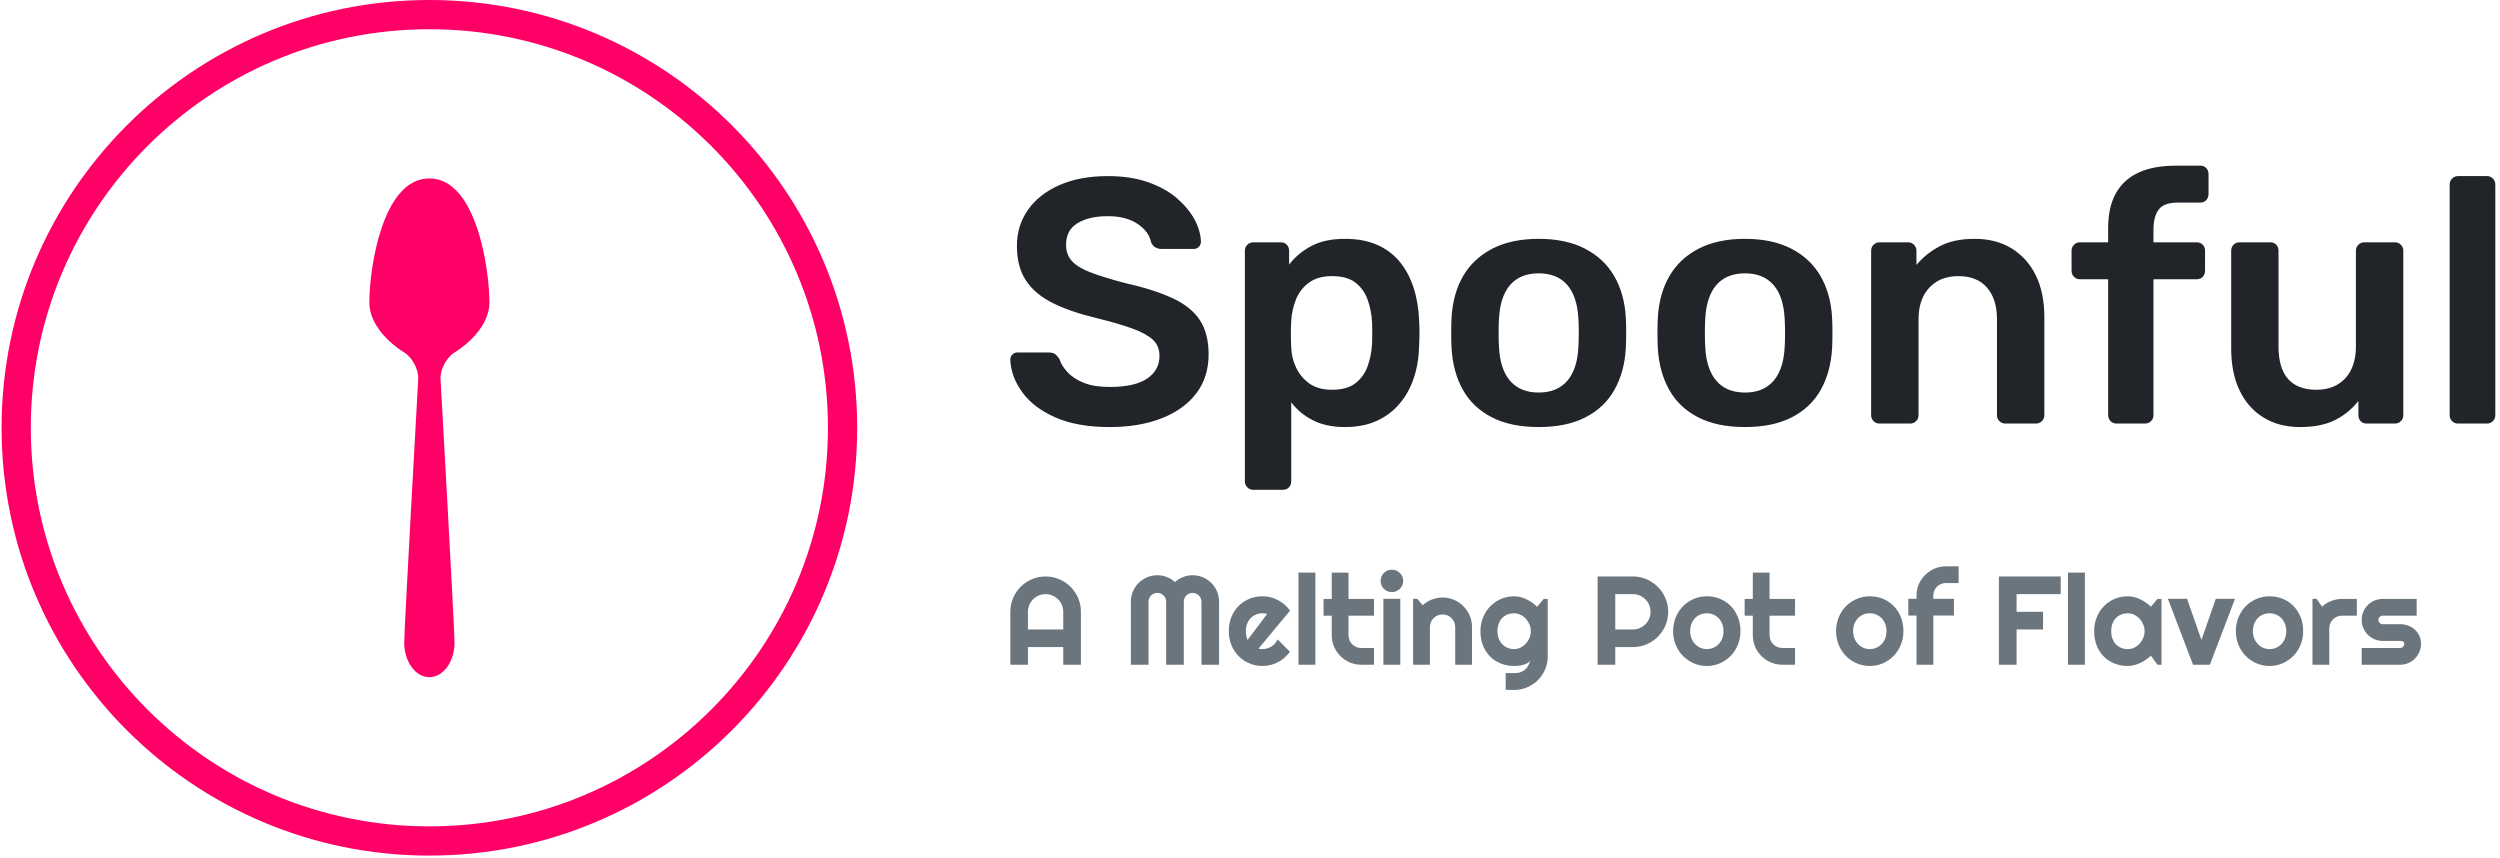 <svg xmlns="http://www.w3.org/2000/svg" version="1.1" xmlns:xlink="http://www.w3.org/1999/xlink" xmlns:svgjs="http://svgjs.dev/svgjs" width="2000" height="686" viewBox="0 0 2000 686"><g transform="matrix(1,0,0,1,-1.212,-0.761)"><svg viewBox="0 0 396 136" data-background-color="#ffffff" preserveAspectRatio="xMidYMid meet" height="686" width="2000" xmlns="http://www.w3.org/2000/svg" xmlns:xlink="http://www.w3.org/1999/xlink"><g id="tight-bounds" transform="matrix(1,0,0,1,0.24,0.151)"><svg viewBox="0 0 395.52 135.698" height="135.698" width="395.52"><g><svg viewBox="0 0 664.136 227.857" height="135.698" width="395.52"><g transform="matrix(1,0,0,1,268.616,44.111)"><svg viewBox="0 0 395.52 139.636" height="139.636" width="395.52"><g id="textblocktransform"><svg viewBox="0 0 395.52 139.636" height="139.636" width="395.52" id="textblock"><g><svg viewBox="0 0 395.52 86.326" height="86.326" width="395.52"><g transform="matrix(1,0,0,1,0,0)"><svg width="395.52" viewBox="1.8 -37 213.03 46.5" height="86.326" data-palette-color="#212529"><path d="M16.05 0.5L16.05 0.5Q11.4 0.5 8.28-0.88 5.15-2.25 3.53-4.48 1.9-6.7 1.8-9.15L1.8-9.15Q1.8-9.6 2.1-9.9 2.4-10.2 2.85-10.2L2.85-10.2 7.3-10.2Q7.95-10.2 8.28-9.93 8.6-9.65 8.85-9.25L8.85-9.25Q9.15-8.3 10-7.38 10.85-6.45 12.33-5.85 13.8-5.25 16.05-5.25L16.05-5.25Q19.65-5.25 21.43-6.45 23.2-7.65 23.2-9.7L23.2-9.7Q23.2-11.15 22.25-12.03 21.3-12.9 19.33-13.63 17.35-14.35 14.1-15.15L14.1-15.15Q10.35-16.05 7.83-17.32 5.3-18.6 4.03-20.55 2.75-22.5 2.75-25.5L2.75-25.5Q2.75-28.4 4.33-30.65 5.9-32.9 8.83-34.2 11.75-35.5 15.8-35.5L15.8-35.5Q19.05-35.5 21.55-34.63 24.05-33.75 25.7-32.33 27.35-30.9 28.23-29.28 29.1-27.65 29.15-26.1L29.15-26.1Q29.15-25.7 28.88-25.38 28.6-25.05 28.1-25.05L28.1-25.05 23.45-25.05Q23.05-25.05 22.65-25.25 22.25-25.45 22-26L22-26Q21.7-27.55 20.05-28.65 18.4-29.75 15.8-29.75L15.8-29.75Q13.1-29.75 11.45-28.75 9.8-27.75 9.8-25.65L9.8-25.65Q9.8-24.25 10.63-23.33 11.45-22.4 13.28-21.7 15.1-21 18.1-20.2L18.1-20.2Q22.35-19.25 25.05-18 27.75-16.75 29-14.83 30.25-12.9 30.25-9.95L30.25-9.95Q30.25-6.65 28.48-4.33 26.7-2 23.5-0.75 20.3 0.5 16.05 0.5ZM40.9 9.5L36.65 9.5Q36.15 9.5 35.8 9.15 35.45 8.8 35.45 8.3L35.45 8.3 35.45-24.8Q35.45-25.3 35.8-25.65 36.15-26 36.65-26L36.65-26 40.6-26Q41.15-26 41.47-25.65 41.8-25.3 41.8-24.8L41.8-24.8 41.8-22.8Q43-24.4 44.95-25.45 46.9-26.5 49.8-26.5L49.8-26.5Q52.45-26.5 54.4-25.65 56.35-24.8 57.65-23.23 58.95-21.65 59.65-19.5 60.35-17.35 60.45-14.75L60.45-14.75Q60.5-13.9 60.5-13 60.5-12.1 60.45-11.2L60.45-11.2Q60.4-8.7 59.7-6.58 59-4.45 57.67-2.88 56.35-1.3 54.4-0.4 52.45 0.5 49.8 0.5L49.8 0.5Q47.1 0.5 45.2-0.48 43.3-1.45 42.1-3.05L42.1-3.05 42.1 8.3Q42.1 8.8 41.77 9.15 41.45 9.5 40.9 9.5L40.9 9.5ZM47.95-4.85L47.95-4.85Q50.1-4.85 51.3-5.78 52.5-6.7 53.05-8.2 53.6-9.7 53.7-11.5L53.7-11.5Q53.75-13 53.7-14.5L53.7-14.5Q53.6-16.3 53.05-17.8 52.5-19.3 51.3-20.23 50.1-21.15 47.95-21.15L47.95-21.15Q45.9-21.15 44.62-20.2 43.35-19.25 42.77-17.78 42.2-16.3 42.1-14.75L42.1-14.75Q42.05-13.85 42.05-12.85 42.05-11.85 42.1-10.9L42.1-10.9Q42.15-9.4 42.8-8.03 43.45-6.65 44.7-5.75 45.95-4.85 47.95-4.85ZM77.6 0.5L77.6 0.5Q73.6 0.5 70.87-0.9 68.15-2.3 66.72-4.85 65.3-7.4 65.1-10.8L65.1-10.8Q65.05-11.7 65.05-13 65.05-14.3 65.1-15.2L65.1-15.2Q65.3-18.65 66.77-21.18 68.25-23.7 70.97-25.1 73.7-26.5 77.6-26.5L77.6-26.5Q81.5-26.5 84.22-25.1 86.95-23.7 88.42-21.18 89.9-18.65 90.1-15.2L90.1-15.2Q90.15-14.3 90.15-13 90.15-11.7 90.1-10.8L90.1-10.8Q89.9-7.4 88.47-4.85 87.05-2.3 84.32-0.9 81.6 0.5 77.6 0.5ZM77.6-4.45L77.6-4.45Q80.25-4.45 81.7-6.13 83.15-7.8 83.3-11.05L83.3-11.05Q83.35-11.8 83.35-13 83.35-14.2 83.3-14.95L83.3-14.95Q83.15-18.2 81.7-19.88 80.25-21.55 77.6-21.55L77.6-21.55Q74.95-21.55 73.5-19.88 72.05-18.2 71.9-14.95L71.9-14.95Q71.85-14.2 71.85-13 71.85-11.8 71.9-11.05L71.9-11.05Q72.05-7.8 73.5-6.13 74.95-4.45 77.6-4.45ZM107.19 0.5L107.19 0.5Q103.19 0.5 100.47-0.9 97.74-2.3 96.32-4.85 94.89-7.4 94.69-10.8L94.69-10.8Q94.64-11.7 94.64-13 94.64-14.3 94.69-15.2L94.69-15.2Q94.89-18.65 96.37-21.18 97.84-23.7 100.57-25.1 103.29-26.5 107.19-26.5L107.19-26.5Q111.09-26.5 113.82-25.1 116.54-23.7 118.02-21.18 119.49-18.65 119.69-15.2L119.69-15.2Q119.74-14.3 119.74-13 119.74-11.7 119.69-10.8L119.69-10.8Q119.49-7.4 118.07-4.85 116.64-2.3 113.92-0.9 111.19 0.5 107.19 0.5ZM107.19-4.45L107.19-4.45Q109.84-4.45 111.29-6.13 112.74-7.8 112.89-11.05L112.89-11.05Q112.94-11.8 112.94-13 112.94-14.2 112.89-14.95L112.89-14.95Q112.74-18.2 111.29-19.88 109.84-21.55 107.19-21.55L107.19-21.55Q104.54-21.55 103.09-19.88 101.64-18.2 101.49-14.95L101.49-14.95Q101.44-14.2 101.44-13 101.44-11.8 101.49-11.05L101.49-11.05Q101.64-7.8 103.09-6.13 104.54-4.45 107.19-4.45ZM130.89 0L126.49 0Q125.99 0 125.64-0.35 125.29-0.7 125.29-1.2L125.29-1.2 125.29-24.8Q125.29-25.3 125.64-25.65 125.99-26 126.49-26L126.49-26 130.59-26Q131.09-26 131.44-25.65 131.79-25.3 131.79-24.8L131.79-24.8 131.79-22.75Q133.09-24.35 135.12-25.43 137.14-26.5 140.14-26.5L140.14-26.5Q143.19-26.5 145.44-25.13 147.69-23.75 148.92-21.25 150.14-18.75 150.14-15.25L150.14-15.25 150.14-1.2Q150.14-0.7 149.79-0.35 149.44 0 148.94 0L148.94 0 144.54 0Q144.04 0 143.69-0.35 143.34-0.7 143.34-1.2L143.34-1.2 143.34-14.95Q143.34-17.85 141.92-19.5 140.49-21.15 137.79-21.15L137.79-21.15Q135.19-21.15 133.64-19.5 132.09-17.85 132.09-14.95L132.09-14.95 132.09-1.2Q132.09-0.7 131.74-0.35 131.39 0 130.89 0L130.89 0ZM164.59 0L160.49 0Q159.99 0 159.64-0.35 159.29-0.7 159.29-1.2L159.29-1.2 159.29-20.7 155.24-20.7Q154.74-20.7 154.39-21.05 154.04-21.4 154.04-21.95L154.04-21.95 154.04-24.8Q154.04-25.3 154.39-25.65 154.74-26 155.24-26L155.24-26 159.29-26 159.29-28.05Q159.29-31.05 160.39-33.02 161.49-35 163.64-36 165.79-37 169.09-37L169.09-37 172.49-37Q173.04-37 173.36-36.65 173.69-36.3 173.69-35.8L173.69-35.8 173.69-32.95Q173.69-32.4 173.36-32.05 173.04-31.7 172.49-31.7L172.49-31.7 169.29-31.7Q167.29-31.7 166.54-30.7 165.79-29.7 165.79-27.8L165.79-27.8 165.79-26 171.99-26Q172.54-26 172.86-25.65 173.19-25.3 173.19-24.8L173.19-24.8 173.19-21.95Q173.19-21.4 172.86-21.05 172.54-20.7 171.99-20.7L171.99-20.7 165.79-20.7 165.79-1.2Q165.79-0.7 165.44-0.35 165.09 0 164.59 0L164.59 0ZM186.83 0.5L186.83 0.5Q183.78 0.5 181.56-0.88 179.33-2.25 178.13-4.78 176.94-7.3 176.94-10.75L176.94-10.75 176.94-24.8Q176.94-25.3 177.28-25.65 177.63-26 178.13-26L178.13-26 182.53-26Q183.08-26 183.41-25.65 183.73-25.3 183.73-24.8L183.73-24.8 183.73-11.05Q183.73-4.85 189.19-4.85L189.19-4.85Q191.78-4.85 193.31-6.5 194.83-8.15 194.83-11.05L194.83-11.05 194.83-24.8Q194.83-25.3 195.19-25.65 195.53-26 196.03-26L196.03-26 200.44-26Q200.94-26 201.28-25.65 201.63-25.3 201.63-24.8L201.63-24.8 201.63-1.2Q201.63-0.7 201.28-0.35 200.94 0 200.44 0L200.44 0 196.38 0Q195.83 0 195.51-0.35 195.19-0.7 195.19-1.2L195.19-1.2 195.19-3.25Q193.83-1.5 191.83-0.5 189.83 0.5 186.83 0.5ZM213.63 0L209.48 0Q208.98 0 208.63-0.35 208.28-0.7 208.28-1.2L208.28-1.2 208.28-34.3Q208.28-34.8 208.63-35.15 208.98-35.5 209.48-35.5L209.48-35.5 213.63-35.5Q214.13-35.5 214.48-35.15 214.83-34.8 214.83-34.3L214.83-34.3 214.83-1.2Q214.83-0.7 214.48-0.35 214.13 0 213.63 0L213.63 0Z" opacity="1" transform="matrix(1,0,0,1,0,0)" fill="#212529" class="wordmark-text-0" data-fill-palette-color="primary" id="text-0"></path></svg></g></svg></g><g transform="matrix(1,0,0,1,0,106.705)"><svg viewBox="0 0 375.744 32.931" height="32.931" width="375.744"><g transform="matrix(1,0,0,1,0,0)"><svg width="375.744" viewBox="2.86 -39.04 559.58 49.05" height="32.931" data-palette-color="#6b757d"><path d="M9.84-13.99L23.85-13.99 23.85-21Q23.85-22.44 23.3-23.72 22.75-25 21.8-25.95 20.85-26.9 19.57-27.45 18.29-28 16.85-28L16.85-28Q15.41-28 14.12-27.45 12.84-26.9 11.89-25.95 10.94-25 10.39-23.72 9.84-22.44 9.84-21L9.84-21 9.84-13.99ZM30.86-21L30.86 0 23.85 0 23.85-7.01 9.84-7.01 9.84 0 2.86 0 2.86-21Q2.86-23.9 3.96-26.45 5.05-29 6.95-30.91 8.84-32.81 11.39-33.91 13.94-35.01 16.85-35.01L16.85-35.01Q19.75-35.01 22.3-33.91 24.85-32.81 26.76-30.91 28.66-29 29.76-26.45 30.86-23.9 30.86-21L30.86-21ZM85.66-25L85.66 0 78.68 0 78.68-25Q78.68-25.73 78.4-26.37 78.12-27 77.64-27.48 77.17-27.95 76.53-28.22 75.9-28.49 75.17-28.49L75.17-28.49Q74.43-28.49 73.8-28.22 73.16-27.95 72.69-27.48 72.21-27 71.94-26.37 71.67-25.73 71.67-25L71.67-25 71.67 0 64.67 0 64.67-25Q64.67-25.73 64.4-26.37 64.13-27 63.65-27.48 63.18-27.95 62.54-28.22 61.91-28.49 61.18-28.49L61.18-28.49Q60.44-28.49 59.81-28.22 59.17-27.95 58.7-27.48 58.22-27 57.95-26.37 57.69-25.73 57.69-25L57.69-25 57.69 0 50.68 0 50.68-25Q50.68-27.17 51.5-29.09 52.31-31.01 53.74-32.43 55.17-33.86 57.09-34.68 59-35.5 61.18-35.5L61.18-35.5Q63.13-35.5 64.94-34.8 66.74-34.11 68.18-32.79L68.18-32.79Q69.62-34.11 71.42-34.8 73.21-35.5 75.17-35.5L75.17-35.5Q77.34-35.5 79.26-34.68 81.17-33.86 82.6-32.43 84.03-31.01 84.85-29.09 85.66-27.17 85.66-25L85.66-25ZM113.81-21.46L101.31-6.4Q101.7-6.27 102.09-6.24 102.48-6.2 102.87-6.2L102.87-6.2Q103.85-6.2 104.75-6.47 105.66-6.74 106.45-7.24 107.24-7.74 107.87-8.46 108.49-9.18 108.88-10.06L108.88-10.06 113.76-5.15Q112.83-3.83 111.63-2.78 110.42-1.73 109.01-1 107.61-0.27 106.06 0.11 104.51 0.49 102.87 0.49L102.87 0.49Q100.11 0.49 97.69-0.54 95.26-1.56 93.44-3.39 91.62-5.22 90.57-7.75 89.52-10.28 89.52-13.31L89.52-13.31Q89.52-16.41 90.57-18.97 91.62-21.53 93.44-23.34 95.26-25.15 97.69-26.15 100.11-27.15 102.87-27.15L102.87-27.15Q104.51-27.15 106.07-26.76 107.63-26.37 109.04-25.63 110.44-24.9 111.66-23.84 112.88-22.78 113.81-21.46L113.81-21.46ZM96.97-9.84L104.73-20.14Q104.26-20.31 103.81-20.36 103.36-20.41 102.87-20.41L102.87-20.41Q101.51-20.41 100.3-19.91 99.09-19.41 98.2-18.48 97.31-17.55 96.79-16.25 96.28-14.94 96.28-13.31L96.28-13.31Q96.28-12.94 96.32-12.48 96.35-12.01 96.44-11.54 96.53-11.06 96.65-10.62 96.77-10.18 96.97-9.84L96.97-9.84ZM123.87-36.55L123.87 0 117.15 0 117.15-36.55 123.87-36.55ZM147.11 0L142.05 0Q139.64 0 137.51-0.92 135.39-1.83 133.79-3.43 132.19-5.03 131.27-7.15 130.36-9.28 130.36-11.69L130.36-11.69 130.36-19.46 127.11-19.46 127.11-26.1 130.36-26.1 130.36-36.55 137-36.55 137-26.1 147.11-26.1 147.11-19.46 137-19.46 137-11.69Q137-10.64 137.39-9.73 137.78-8.81 138.46-8.13 139.15-7.45 140.08-7.04 141-6.64 142.05-6.64L142.05-6.64 147.11-6.64 147.11 0ZM158.7-33.25L158.7-33.25Q158.7-32.32 158.35-31.52 157.99-30.71 157.38-30.11 156.77-29.52 155.95-29.16 155.14-28.81 154.21-28.81L154.21-28.81Q153.28-28.81 152.46-29.16 151.65-29.52 151.05-30.11 150.45-30.71 150.09-31.52 149.74-32.32 149.74-33.25L149.74-33.25Q149.74-34.16 150.09-34.97 150.45-35.79 151.05-36.39 151.65-36.99 152.46-37.34 153.28-37.7 154.21-37.7L154.21-37.7Q155.14-37.7 155.95-37.34 156.77-36.99 157.38-36.39 157.99-35.79 158.35-34.97 158.7-34.16 158.7-33.25ZM157.55-26.15L157.55 0 150.84 0 150.84-26.15 157.55-26.15ZM169.29-14.94L169.29 0 162.63 0 162.63-26.15 164.24-26.15 166.44-23.61Q168.05-25.07 170.09-25.87 172.13-26.66 174.35-26.66L174.35-26.66Q176.74-26.66 178.86-25.74 180.99-24.83 182.58-23.23 184.16-21.63 185.08-19.49 185.99-17.36 185.99-14.94L185.99-14.94 185.99 0 179.33 0 179.33-14.94Q179.33-15.97 178.94-16.88 178.55-17.8 177.86-18.48 177.18-19.17 176.28-19.56 175.37-19.95 174.35-19.95L174.35-19.95Q173.3-19.95 172.37-19.56 171.44-19.17 170.76-18.48 170.08-17.8 169.68-16.88 169.29-15.97 169.29-14.94L169.29-14.94ZM209.33-13.31L209.33-13.31Q209.33-14.67 208.81-15.95 208.28-17.24 207.38-18.23 206.47-19.21 205.27-19.81 204.06-20.41 202.69-20.41L202.69-20.41Q201.32-20.41 200.11-19.95 198.91-19.48 198.01-18.58 197.12-17.68 196.61-16.35 196.1-15.01 196.1-13.31L196.1-13.31Q196.1-11.67 196.61-10.36 197.12-9.06 198.01-8.13 198.91-7.2 200.11-6.7 201.32-6.2 202.69-6.2L202.69-6.2Q204.06-6.2 205.27-6.8 206.47-7.4 207.38-8.39 208.28-9.38 208.81-10.66 209.33-11.94 209.33-13.31ZM216.04-26.1L216.04-3.3Q216.04-0.54 214.99 1.88 213.94 4.3 212.13 6.1 210.31 7.91 207.88 8.96 205.45 10.01 202.69 10.01L202.69 10.01 199.35 9.96 199.35 3.3 202.64 3.34Q204.2 3.34 205.3 2.94 206.4 2.54 207.16 1.84 207.91 1.15 208.37 0.24 208.82-0.66 209.09-1.66L209.09-1.66Q208.7-1.03 207.96-0.62 207.23-0.22 206.34 0.04 205.45 0.29 204.48 0.39 203.52 0.49 202.69 0.49L202.69 0.49Q199.93 0.49 197.5-0.46 195.07-1.42 193.25-3.19 191.44-4.96 190.39-7.52 189.34-10.08 189.34-13.31L189.34-13.31Q189.34-16.26 190.39-18.8 191.44-21.34 193.25-23.19 195.07-25.05 197.5-26.1 199.93-27.15 202.69-27.15L202.69-27.15Q203.96-27.15 205.2-26.83 206.45-26.51 207.62-25.95 208.79-25.39 209.86-24.63 210.92-23.88 211.85-23L211.85-23 214.43-26.1 216.04-26.1ZM249.83-28L242.82-28 242.82-13.99 249.83-13.99Q251.27-13.99 252.54-14.54 253.81-15.09 254.76-16.04 255.71-16.99 256.26-18.27 256.81-19.56 256.81-21L256.81-21Q256.81-22.44 256.26-23.72 255.71-25 254.76-25.95 253.81-26.9 252.54-27.45 251.27-28 249.83-28L249.83-28ZM242.82-7.01L242.82 0 235.81 0 235.81-35.01 249.83-35.01Q251.76-35.01 253.54-34.51 255.32-34.01 256.87-33.09 258.42-32.18 259.7-30.9 260.99-29.61 261.9-28.05 262.82-26.49 263.32-24.71 263.82-22.92 263.82-21L263.82-21Q263.82-18.12 262.72-15.56 261.62-13.01 259.72-11.11 257.81-9.2 255.26-8.11 252.71-7.01 249.83-7.01L249.83-7.01 242.82-7.01ZM292.48-13.31L292.48-13.31Q292.48-10.38 291.43-7.85 290.38-5.32 288.57-3.48 286.76-1.64 284.34-0.57 281.91 0.49 279.12 0.49L279.12 0.49Q276.36 0.49 273.93-0.57 271.51-1.64 269.69-3.48 267.87-5.32 266.82-7.85 265.77-10.38 265.77-13.31L265.77-13.31Q265.77-16.28 266.82-18.82 267.87-21.36 269.69-23.21 271.51-25.05 273.93-26.1 276.36-27.15 279.12-27.15L279.12-27.15Q281.91-27.15 284.34-26.16 286.76-25.17 288.57-23.35 290.38-21.53 291.43-18.98 292.48-16.43 292.48-13.31ZM285.76-13.31L285.76-13.31Q285.76-14.92 285.24-16.22 284.71-17.53 283.81-18.47 282.91-19.41 281.7-19.91 280.49-20.41 279.12-20.41L279.12-20.41Q277.76-20.41 276.55-19.91 275.34-19.41 274.45-18.47 273.56-17.53 273.04-16.22 272.53-14.92 272.53-13.31L272.53-13.31Q272.53-11.79 273.04-10.5 273.56-9.2 274.45-8.25 275.34-7.3 276.55-6.75 277.76-6.2 279.12-6.2L279.12-6.2Q280.49-6.2 281.7-6.71 282.91-7.23 283.81-8.15 284.71-9.08 285.24-10.4 285.76-11.72 285.76-13.31ZM314.13 0L309.08 0Q306.66 0 304.54-0.92 302.41-1.83 300.81-3.43 299.21-5.03 298.3-7.15 297.38-9.28 297.38-11.69L297.38-11.69 297.38-19.46 294.14-19.46 294.14-26.1 297.38-26.1 297.38-36.55 304.02-36.55 304.02-26.1 314.13-26.1 314.13-19.46 304.02-19.46 304.02-11.69Q304.02-10.64 304.41-9.73 304.8-8.81 305.49-8.13 306.17-7.45 307.1-7.04 308.03-6.64 309.08-6.64L309.08-6.64 314.13-6.64 314.13 0ZM357.12-13.31L357.12-13.31Q357.12-10.38 356.07-7.85 355.02-5.32 353.21-3.48 351.41-1.64 348.98-0.57 346.55 0.49 343.76 0.49L343.76 0.49Q341.01 0.49 338.58-0.57 336.15-1.64 334.33-3.48 332.51-5.32 331.46-7.85 330.41-10.38 330.41-13.31L330.41-13.31Q330.41-16.28 331.46-18.82 332.51-21.36 334.33-23.21 336.15-25.05 338.58-26.1 341.01-27.15 343.76-27.15L343.76-27.15Q346.55-27.15 348.98-26.16 351.41-25.17 353.21-23.35 355.02-21.53 356.07-18.98 357.12-16.43 357.12-13.31ZM350.4-13.31L350.4-13.31Q350.4-14.92 349.88-16.22 349.35-17.53 348.45-18.47 347.55-19.41 346.34-19.91 345.13-20.41 343.76-20.41L343.76-20.41Q342.4-20.41 341.19-19.91 339.98-19.41 339.09-18.47 338.2-17.53 337.68-16.22 337.17-14.92 337.17-13.31L337.17-13.31Q337.17-11.79 337.68-10.5 338.2-9.2 339.09-8.25 339.98-7.3 341.19-6.75 342.4-6.2 343.76-6.2L343.76-6.2Q345.13-6.2 346.34-6.71 347.55-7.23 348.45-8.15 349.35-9.08 349.88-10.4 350.4-11.72 350.4-13.31ZM368.98-19.51L368.98 0 362.32 0 362.32-19.51 359.07-19.51 359.07-26.15 362.32-26.15 362.32-27.39Q362.32-29.81 363.23-31.93 364.15-34.06 365.75-35.63 367.35-37.21 369.47-38.12 371.59-39.04 374.01-39.04L374.01-39.04 379.02-39.04 379.02-32.4 374.01-32.4Q372.94-32.4 372.02-32.02 371.11-31.64 370.43-30.97 369.76-30.3 369.37-29.38 368.98-28.47 368.98-27.39L368.98-27.39 368.98-26.15 377.16-26.15 377.16-19.51 368.98-19.51ZM402.01-13.99L402.01 0 395 0 395-35.01 419.51-35.01 419.51-28 402.01-28 402.01-21 412.51-21 412.51-13.99 402.01-13.99ZM429.11-36.55L429.11 0 422.39 0 422.39-36.55 429.11-36.55ZM459.5-26.1L459.5 0 457.89 0 455.3-3.59Q454.35-2.73 453.29-1.99 452.22-1.25 451.05-0.7 449.88-0.15 448.65 0.17 447.41 0.49 446.14 0.49L446.14 0.49Q443.39 0.49 440.96-0.44 438.53-1.37 436.71-3.14 434.89-4.91 433.84-7.47 432.79-10.03 432.79-13.31L432.79-13.31Q432.79-16.36 433.84-18.91 434.89-21.46 436.71-23.29 438.53-25.12 440.96-26.14 443.39-27.15 446.14-27.15L446.14-27.15Q447.41-27.15 448.66-26.83 449.9-26.51 451.08-25.95 452.25-25.39 453.31-24.63 454.37-23.88 455.3-23L455.3-23 457.89-26.1 459.5-26.1ZM452.78-13.31L452.78-13.31Q452.78-14.67 452.26-15.95 451.73-17.24 450.83-18.23 449.93-19.21 448.72-19.81 447.51-20.41 446.14-20.41L446.14-20.41Q444.78-20.41 443.57-19.95 442.36-19.48 441.47-18.58 440.58-17.68 440.06-16.35 439.55-15.01 439.55-13.31L439.55-13.31Q439.55-11.6 440.06-10.27 440.58-8.94 441.47-8.03 442.36-7.13 443.57-6.67 444.78-6.2 446.14-6.2L446.14-6.2Q447.51-6.2 448.72-6.8 449.93-7.4 450.83-8.39 451.73-9.38 452.26-10.66 452.78-11.94 452.78-13.31ZM478.69 0L472 0 462.03-26.15 469.63-26.15 475.34-9.84 481.03-26.15 488.65-26.15 478.69 0ZM515.69-13.31L515.69-13.31Q515.69-10.38 514.64-7.85 513.59-5.32 511.79-3.48 509.98-1.64 507.55-0.57 505.12 0.49 502.34 0.49L502.34 0.49Q499.58 0.49 497.15-0.57 494.72-1.64 492.9-3.48 491.09-5.32 490.04-7.85 488.99-10.38 488.99-13.31L488.99-13.31Q488.99-16.28 490.04-18.82 491.09-21.36 492.9-23.21 494.72-25.05 497.15-26.1 499.58-27.15 502.34-27.15L502.34-27.15Q505.12-27.15 507.55-26.16 509.98-25.17 511.79-23.35 513.59-21.53 514.64-18.98 515.69-16.43 515.69-13.31ZM508.98-13.31L508.98-13.31Q508.98-14.92 508.46-16.22 507.93-17.53 507.03-18.47 506.12-19.41 504.92-19.91 503.71-20.41 502.34-20.41L502.34-20.41Q500.97-20.41 499.76-19.91 498.56-19.41 497.66-18.47 496.77-17.53 496.26-16.22 495.75-14.92 495.75-13.31L495.75-13.31Q495.75-11.79 496.26-10.5 496.77-9.2 497.66-8.25 498.56-7.3 499.76-6.75 500.97-6.2 502.34-6.2L502.34-6.2Q503.71-6.2 504.92-6.71 506.12-7.23 507.03-8.15 507.93-9.08 508.46-10.4 508.98-11.72 508.98-13.31ZM526.04-14.4L526.04 0 519.38 0 519.38-26.15 520.99-26.15 523.19-23.05Q524.8-24.51 526.85-25.31 528.9-26.1 531.1-26.1L531.1-26.1 536.98-26.1 536.98-19.46 531.1-19.46Q530.05-19.46 529.12-19.07 528.19-18.68 527.51-17.99 526.82-17.31 526.43-16.38 526.04-15.45 526.04-14.4L526.04-14.4ZM554.14 0L554.14 0 538.91 0 538.91-6.64 554.14-6.64Q554.83-6.64 555.31-7.13 555.8-7.62 555.8-8.3L555.8-8.3Q555.8-9.01 555.31-9.23 554.83-9.45 554.14-9.45L554.14-9.45 547.21-9.45Q545.47-9.45 543.96-10.11 542.45-10.77 541.32-11.9 540.2-13.04 539.55-14.55 538.91-16.06 538.91-17.8L538.91-17.8Q538.91-19.53 539.55-21.04 540.2-22.56 541.32-23.68 542.45-24.8 543.96-25.45 545.47-26.1 547.21-26.1L547.21-26.1 560.71-26.1 560.71-19.46 547.21-19.46Q546.52-19.46 546.04-18.97 545.55-18.48 545.55-17.8L545.55-17.8Q545.55-17.09 546.04-16.59 546.52-16.09 547.21-16.09L547.21-16.09 554.14-16.09Q555.85-16.09 557.36-15.52 558.88-14.94 560-13.92 561.12-12.89 561.78-11.45 562.44-10.01 562.44-8.3L562.44-8.3Q562.44-6.57 561.78-5.07 561.12-3.56 560-2.43 558.88-1.29 557.36-0.65 555.85 0 554.14 0Z" opacity="1" transform="matrix(1,0,0,1,0,0)" fill="#6b757d" class="slogan-text-1" data-fill-palette-color="secondary" id="text-1"></path></svg></g></svg></g></svg></g></svg></g><g><svg viewBox="0 0 227.857 227.857" height="227.857" width="227.857"><g><svg></svg></g><g id="icon-0"><svg viewBox="0 0 227.857 227.857" height="227.857" width="227.857"><g><path d="M0 113.929c0-62.921 51.008-113.929 113.929-113.929 62.921 0 113.929 51.008 113.928 113.929 0 62.921-51.008 113.929-113.928 113.928-62.921 0-113.929-51.008-113.929-113.928zM113.929 220.072c58.622 0 106.144-47.522 106.143-106.143 0-58.622-47.522-106.144-106.143-106.144-58.622 0-106.144 47.522-106.144 106.144 0 58.622 47.522 106.144 106.144 106.143z" data-fill-palette-color="accent" fill="#ff0066" stroke="transparent"></path></g><g transform="matrix(1,0,0,1,97.939,47.516)"><svg viewBox="0 0 31.979 132.826" height="132.826" width="31.979"><g><svg xmlns="http://www.w3.org/2000/svg" xmlns:xlink="http://www.w3.org/1999/xlink" version="1.1" x="0" y="0" viewBox="40.207 6.168 21.587 89.663" enable-background="new 0 0 100 100" xml:space="preserve" height="132.826" width="31.979" class="icon-cg-0" data-fill-palette-color="accent" id="cg-0"><path d="M50.994 6.168c-8.492 0-10.787 16.306-10.787 22.265 0 5.338 6.165 8.958 6.165 8.958 1.543 0.903 2.721 3.105 2.622 4.892 0 0-2.517 44.773-2.517 47.319 0 3.448 2.025 6.229 4.523 6.229 2.502 0 4.521-2.78 4.521-6.229 0-2.546-2.511-47.319-2.511-47.319-0.102-1.787 1.076-3.989 2.619-4.895 0 0 6.165-3.621 6.165-8.955C61.781 22.474 59.482 6.168 50.994 6.168z" fill="#ff0066" data-fill-palette-color="accent"></path></svg></g></svg></g></svg></g></svg></g></svg></g><defs></defs></svg><rect width="395.52" height="135.698" fill="none" stroke="none" visibility="hidden"></rect></g></svg></g></svg>
